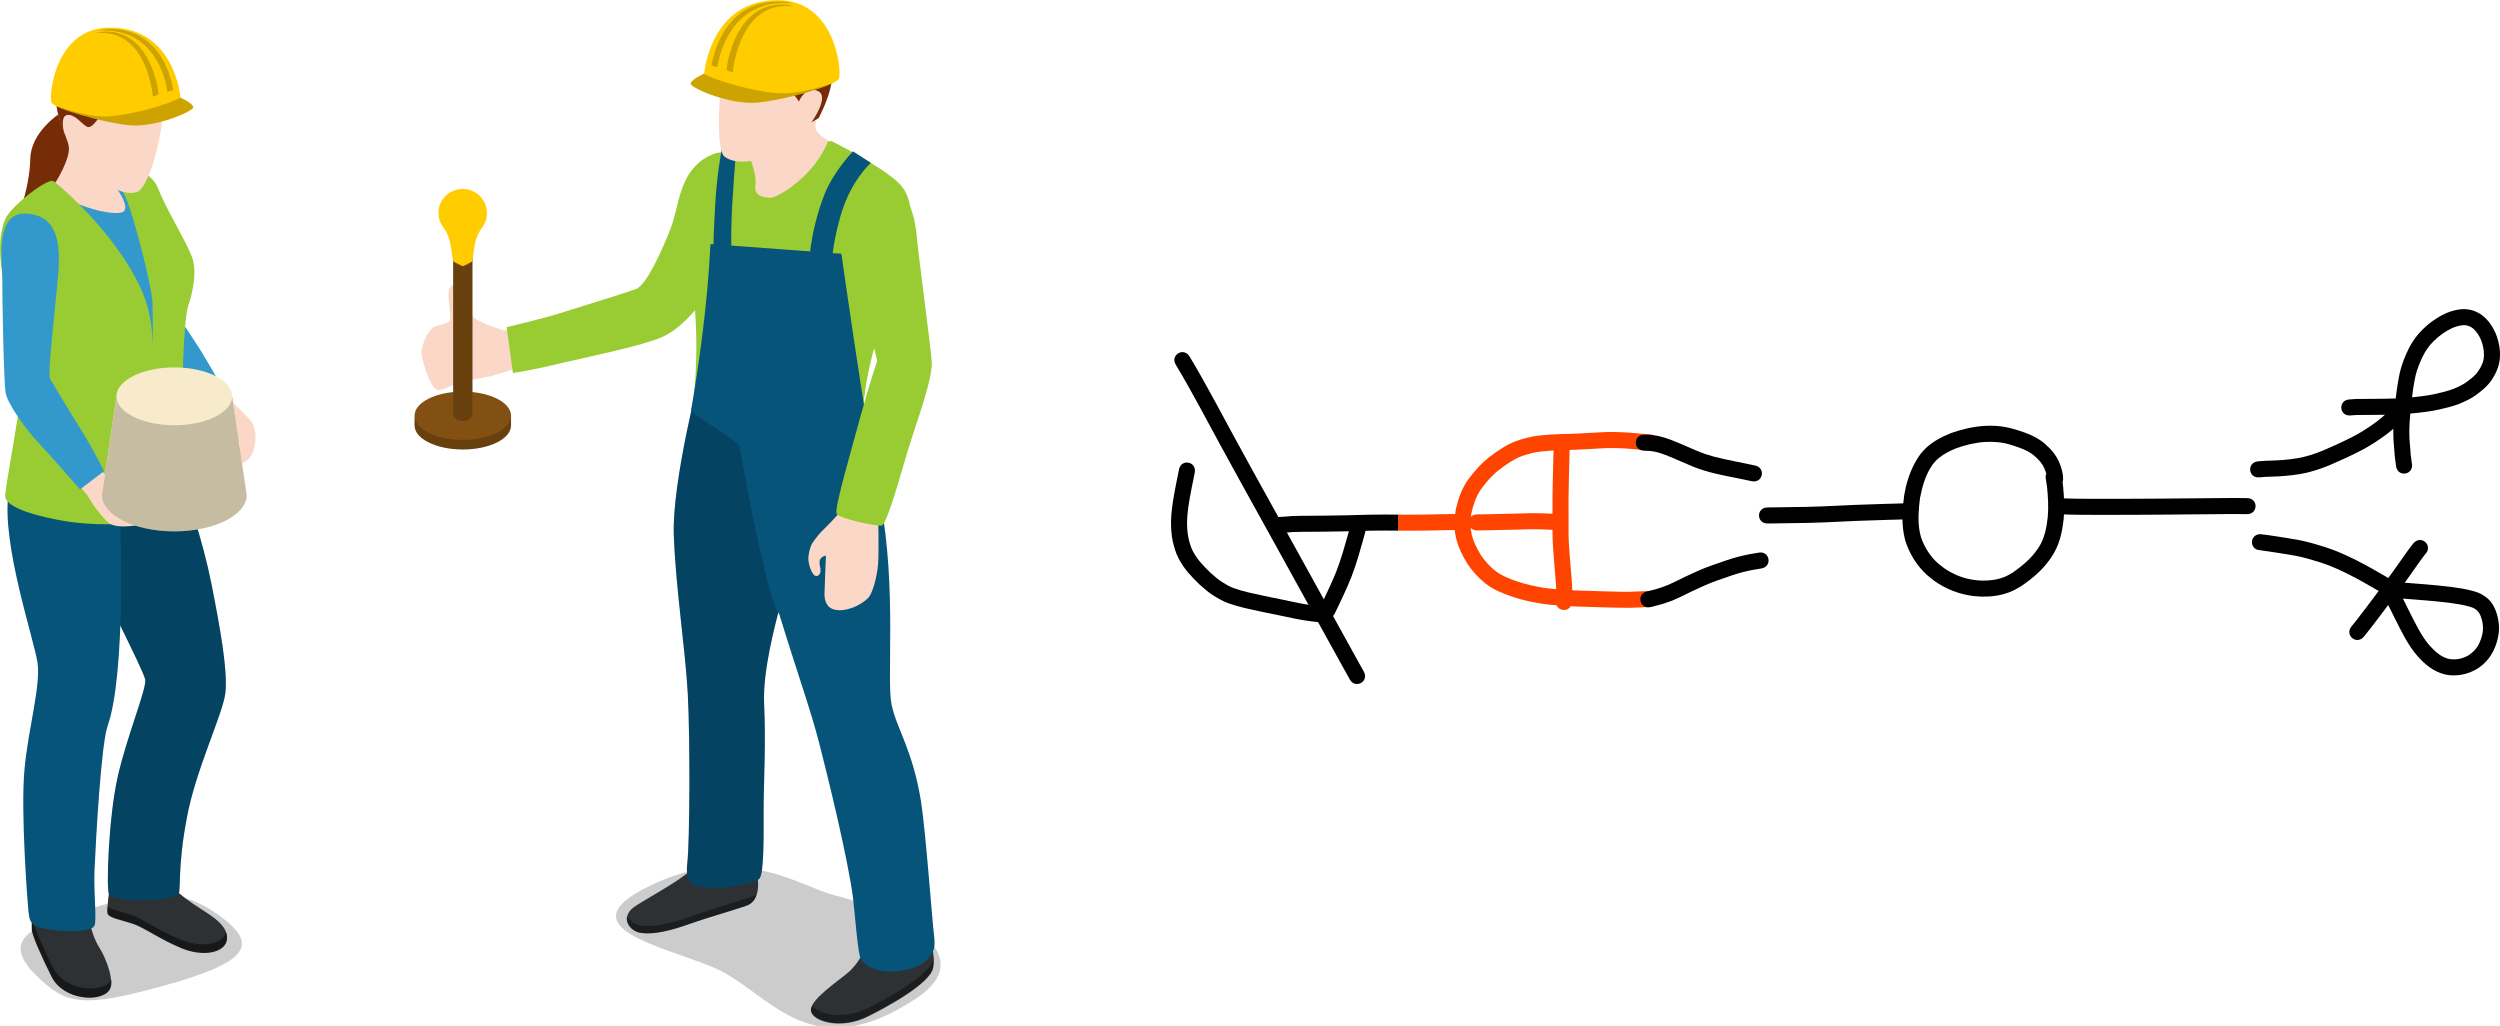 <?xml version="1.0" encoding="UTF-8" standalone="no"?>
<svg
   id="svg8"
   version="1.1"
   viewBox="0 0 137.154 56.289"
   height="56.289mm"
   width="137.154mm"
   sodipodi:docname="38 meli li jo e wan ilo. mije li jo e wan ilo ante..svg"
   inkscape:version="1.3 (0e150ed6c4, 2023-07-21)"
   xmlns:inkscape="http://www.inkscape.org/namespaces/inkscape"
   xmlns:sodipodi="http://sodipodi.sourceforge.net/DTD/sodipodi-0.dtd"
   xmlns="http://www.w3.org/2000/svg"
   xmlns:svg="http://www.w3.org/2000/svg"
   xmlns:rdf="http://www.w3.org/1999/02/22-rdf-syntax-ns#"
   xmlns:cc="http://creativecommons.org/ns#"
   xmlns:dc="http://purl.org/dc/elements/1.1/">
  <sodipodi:namedview
     id="namedview1"
     pagecolor="#ffffff"
     bordercolor="#000000"
     borderopacity="0.25"
     inkscape:showpageshadow="2"
     inkscape:pageopacity="0.0"
     inkscape:pagecheckerboard="0"
     inkscape:deskcolor="#d1d1d1"
     inkscape:document-units="mm"
     inkscape:zoom="1.390977"
     inkscape:cx="274.98657"
     inkscape:cy="94.537865"
     inkscape:window-width="1920"
     inkscape:window-height="1051"
     inkscape:window-x="-9"
     inkscape:window-y="-9"
     inkscape:window-maximized="1"
     inkscape:current-layer="svg8" />
  <defs
     id="defs2" />
  <g
     transform="translate(-94.741,-106.269)"
     id="layer1">
    <g
       transform="matrix(0.265,0,0,0.265,106.637,101.162)"
       id="g889">
      <path
         style="fill:#fbd7c7"
         d="m 60.3,87.6 1.1,8.1 c 0,0 -3.9,1.4 -6.4,1.8 -2.5,0.4 -4.6,0.9 -5.3,1.1 -0.7,0.2 -3.1,1.8 -4.3,1.3 -1.2,-0.5 -3.3,-6.7 -3,-8.2 0.4,-1.8 1.4,-4.3 2.7,-4.8 1.3,-0.5 2.9,-0.6 3.2,-1.4 0.3,-0.8 -0.8,-5.4 -0.1,-6.6 0.7,-1.2 2,-0.9 2.1,-0.1 0.1,0.8 0.6,4.7 3,6.3 2.4,1.6 4.4,1.9 5.2,2.3 0.8,0.4 1.8,0.2 1.8,0.2 z"
         id="path815" />
      <path
         style="fill:#99cc33"
         d="m 60,87 1.3,9.5 c 0,0 4.1,-0.6 10.2,-2.1 6,-1.4 16.5,-3.5 20.8,-5.4 5.4,-2.4 10.9,-10.6 12.4,-14.3 1.5,-3.7 7.6,-28.5 -2.9,-23.1 -6.2,3.2 -6,10.3 -7.9,15.1 -1.9,4.8 -5,11.6 -7.1,12.4 C 84.7,79.9 75.5,82.7 71.4,84 67.7,85.2 60,87 60,87 Z"
         id="path817" />
      <path
         style="fill:#99cc33"
         d="m 98,107.9 c 2.5,-17.6 0.6,-27.2 0.3,-31.7 -0.5,-8 -3,-19.4 1.6,-22.3 2.7,-1.7 7.2,-4.3 9.9,-5.1 l 17.5,-0.3 c 0,0 10,5 13.7,8.5 6.1,5.7 0.6,18.4 -3.5,29.9 -6.3,17.8 -3.2,31.6 -3.7,32.5 -0.8,1.6 -30.3,3.4 -37.1,-1.6 -0.8,-0.6 0.7,-6 1.3,-9.9 z"
         id="path819" />
      <path
         style="opacity:0.2"
         d="m 144.9,225.9 c 12.3,-8.2 -0.2,-17 -17.1,-21.3 -7.4,-1.9 -20.2,-11.6 -39.8,-1.1 -15.8,8.5 7.5,12.3 16.4,16.8 10.7,5.5 19,19.9 40.5,5.6 z"
         id="path821" />
      <path
         style="fill:#2d3134"
         d="m 110.5,194.5 -10.4,1.2 c 0,0 -0.2,1.8 -2.1,3.8 -1.9,2 -10.1,6.4 -11.7,7.6 -2.8,2.1 -0.9,5 1.5,5.3 2.6,0.4 6.1,-0.4 10.5,-2 3.4,-1.2 7.4,-2.3 11.3,-3.6 3.3,-1.1 2.5,-5.9 2,-8 -0.6,-2 -1.1,-4.3 -1.1,-4.3 z"
         id="path823" />
      <path
         style="opacity:0.4"
         d="m 87.8,210.9 c 2.7,0.4 6.5,-0.5 11.2,-2.2 3.7,-1.3 7.9,-2.5 12,-3.9 0.3,-0.1 0.5,-0.2 0.7,-0.3 -0.3,1 -1,1.9 -2.2,2.3 -3.8,1.3 -7.8,2.4 -11.3,3.6 -4.4,1.6 -7.9,2.4 -10.5,2 -1.8,-0.3 -3.2,-1.9 -2.8,-3.5 0.6,1 1.7,1.8 2.9,2 z"
         id="path825" />
      <path
         style="fill:#06547a"
         d="m 100.3,95.6 c 0,0 -6.1,23.2 -5.7,34.4 0.4,11.2 2.4,23.6 2.9,33 0.5,9.4 0.4,30.7 -0.1,34.9 -0.6,4.8 1.8,5.1 4.8,5.2 3.1,0.1 9.1,-0.9 10.1,-1.9 1,-1 0.9,-8.7 0.9,-14.3 0,-5.6 0.5,-14 0.1,-21.9 -0.3,-6.8 2.2,-16.2 3.6,-21.4 1.4,-5.2 7.4,-22.6 7.8,-27.4 0.4,-4.8 0.1,-15.2 0.1,-15.2 z"
         id="path827" />
      <path
         style="opacity:0.2"
         d="m 100.3,95.6 c 0,0 -6.1,23.2 -5.7,34.4 0.4,11.2 2.4,23.6 2.9,33 0.5,9.4 0.4,30.7 -0.1,34.9 -0.6,4.8 1.8,5.1 4.8,5.2 3.1,0.1 9.1,-0.9 10.1,-1.9 1,-1 0.9,-8.7 0.9,-14.3 0,-5.6 0.5,-14 0.1,-21.9 -0.3,-6.8 2.2,-16.2 3.6,-21.4 1.4,-5.2 7.4,-22.6 7.8,-27.4 0.4,-4.8 0.1,-15.2 0.1,-15.2 z"
         id="path829" />
      <path
         style="fill:#2d3134"
         d="m 146.6,210.3 c -0.2,0.1 -10.6,2.2 -10.6,2.2 0,0 -2.7,6 -5.3,8.1 -2.1,1.8 -8,5.7 -7.7,7.9 0.3,2.2 6.3,4 11.9,1.1 2.6,-1.3 12.9,-6.6 13.4,-10.1 0.6,-3.9 -1.7,-9.2 -1.7,-9.2 z"
         id="path831" />
      <path
         style="opacity:0.4"
         d="m 134.9,227.9 c 2.6,-1.3 12.9,-6.6 13.4,-10.1 0,-0.2 0,-0.3 0.1,-0.5 0.1,0.8 0.1,1.6 -0.1,2.3 -0.5,3.5 -10.8,8.8 -13.4,10.1 -5.6,2.9 -11.6,1.1 -11.9,-1.1 0,-0.3 0.1,-0.7 0.3,-1.2 1.2,1.9 6.6,3.1 11.6,0.5 z"
         id="path833" />
      <g
         style="fill:#06547a"
         id="g841">
        <path
           d="m 102.2,69.8 c -0.2,1.6 -0.3,12.7 -4,34.3 0.1,1 9.9,6.5 10.1,7.8 1.2,8 6.3,33.3 8.1,34.4 3.7,12.1 6.5,19.8 8.3,26.8 1.8,7 5.9,23.7 7,32 0.4,3.2 1,12 1.7,12.9 3.3,4.1 11.3,2 12.9,0.6 1.7,-1.6 2.6,-2.4 2.2,-5.5 -0.4,-3.1 -1.7,-21.3 -2.7,-27.8 -1.7,-10.7 -5,-15 -6.1,-20.1 -1.1,-5.1 1.1,-24.1 -2.3,-42 -3.4,-17.9 -8.1,-51.4 -8.1,-51.4 z"
           id="path835" />
        <path
           d="m 135.4,53 c 0,0 -4.3,3.7 -6.4,11.4 -1.7,5.9 -1.7,10.6 -2.2,10.7 -0.5,0.1 -4.3,0 -4.3,0 0,0 0.1,-7.5 3.3,-15.6 1.9,-4.8 5.9,-8.9 5.9,-8.9 z"
           id="path837" />
        <path
           d="m 104.5,50.3 c 0,0 -1.1,5.7 -1.4,12.7 -0.3,5.3 -0.3,8 -0.3,8 l 3.8,0.6 c 0,0 -0.3,-2.3 0.1,-9.9 0.5,-8.7 1,-12.9 1,-12.9 z"
           id="path839" />
      </g>
      <path
         style="fill:#fbd7c7"
         d="m 126.6,48.3 c 0,0 -2.6,-1.1 -2.7,-2.9 -0.2,-1.9 5.6,-9.2 0.8,-16 -4.8,-6.8 -16.9,-5.5 -19,1.2 -2.1,6.7 -2.3,19.6 -0.7,21 2,1.7 5.6,1 5.6,1 0,0 1.2,3.1 0.9,4.9 -0.4,2.5 1.9,2.7 3.2,2.7 1.7,-0.1 9.4,-4.9 11.9,-11.9 z"
         id="path843" />
      <path
         style="fill:#762c07"
         d="m 124.6,43.7 -1.5,0.9 c 0,0 3.9,-5.4 1.3,-6.5 -2.6,-1.1 -3.9,2.2 -3.9,2.2 0,0 -1.9,-3.4 -5,-3.7 -3.1,-0.3 -11.4,-2.2 -11.1,-4.8 0.1,-1 3.4,-10 13.2,-8.3 9.9,1.7 10.2,9.9 9.6,13.2 -0.6,3.3 -2.6,7 -2.6,7 z"
         id="path845" />
      <path
         style="fill:#ffcc00"
         d="m 100.9,34.5 c 0,0 -2.8,1.2 -2.8,2.1 0,0.9 8.3,4.5 14,3.9 5.7,-0.6 16.1,-3.5 16.7,-5 0.6,-1.5 -0.7,-16.2 -12.7,-16.2 -14,0 -15.2,15.2 -15.2,15.2 z"
         id="path847" />
      <path
         style="opacity:0.2"
         d="m 98.1,36.6 c 0,0.9 8.3,4.5 14,3.9 4.6,-0.5 12.1,-2.4 15.2,-4 -3.1,1.1 -7.3,2.2 -10.4,2.1 -5.4,-0.2 -14.2,-2.8 -16.1,-4.1 0.1,0.1 -2.7,1.3 -2.7,2.1 z"
         id="path849" />
      <path
         style="opacity:0.2"
         d="m 102.4,32.8 1.2,0.4 c 0.6,-3.6 3.3,-13.3 13.8,-13.3 0.6,0 1.2,0.1 1.8,0.1 -0.9,-0.3 -1.9,-0.4 -3,-0.4 -10.4,0 -13.1,9.5 -13.8,13.2 z"
         id="path851" />
      <path
         style="opacity:0.2"
         d="m 106.8,34.3 c 0.3,-2.6 2,-13.8 11.2,-13.8 0.5,0 1,0.1 1.4,0.1 -0.7,-0.3 -1.5,-0.4 -2.4,-0.4 -9.1,0 -11.2,10.9 -11.5,13.6 z"
         id="path853" />
      <path
         style="fill:#fbd7c7"
         d="m 136.9,125.5 c 0,0 0.2,7.9 0,10.5 -0.2,2.7 -1.2,6.3 -2.1,7.1 -1.6,1.6 -4.7,2.9 -6.8,2.4 -2.1,-0.4 -2.2,-2.5 -2.2,-3.3 0,-0.8 0.3,-7.9 0.3,-7.9 0,0 -1.1,0.1 -1.3,1.1 -0.2,1 0.7,2.3 -0.3,3 -1,0.7 -1.8,-1.6 -2,-2.9 -0.2,-1.2 0.4,-3.4 1,-4.1 0.5,-0.7 1.2,-1.7 2.4,-2.8 1.2,-1.1 3.8,-4.1 3.8,-4.1 z"
         id="path855" />
      <path
         style="fill:#99cc33"
         d="m 135.8,56.2 c -4.7,1.1 -7.7,7 -6.1,13.9 1.6,6.9 3.7,13.1 4.8,15.9 1.1,2.8 2.2,8 2.2,8 0,0 -1.6,4.7 -3.4,11.3 -1.8,6.7 -5.5,19.2 -5,20.3 0.6,1.1 8.2,2.6 9.3,2.5 1.1,-0.1 3.8,-10.1 5.5,-15.7 1.7,-5.6 5.2,-14.8 4.9,-18.4 -0.3,-3.6 -2.8,-22.2 -3.1,-25.9 -0.6,-6.5 -3.7,-13.2 -9.1,-11.9 z"
         id="path857" />
    </g>
    <g
       transform="matrix(0.265,0,0,0.265,91.075,100.311)"
       id="g990">
      <path
         style="opacity:0.2"
         d="m 21.1,224.2 c 6.4,6.4 9.8,7 26.8,2.3 18.1,-5 19.3,-8.7 11.3,-14.5 -8,-5.8 -14.4,-5.1 -25.3,-1.8 -10.9,3.3 -21,5.7 -12.8,14 z"
         id="path944" />
      <path
         style="fill:#fbd7c7"
         d="m 60.5,104.4 c 0,0 4.3,3.9 5.4,5.4 1.4,2 0.9,5.9 -0.4,7.5 -1.4,1.7 -4,1.7 -4.2,1.3 -0.2,-0.4 1.9,-2.4 2.1,-3.3 0.1,-0.5 0,-1.3 0,-1.3 0,0 -0.8,0.2 -1.3,0 -1.9,-0.8 -4.1,-4.6 -4.2,-5.4 -0.1,-0.8 -1.3,-2.1 -1.3,-2.1 z"
         id="path946" />
      <path
         style="fill:#762c07"
         d="M 26.6,45.7 C 26.1,46 20.2,49.8 20.1,55.4 20,61.1 17.5,69.3 14.4,73.2 19.7,71.3 27.8,68.3 29,59.4 30.2,50.5 26.6,45.7 26.6,45.7 Z"
         id="path948" />
      <path
         style="fill:#2d3134"
         d="m 49.9,206.5 c 1.4,1.3 2.6,2.3 6.2,4.6 3.4,2.1 5,3.9 4.7,6 -0.4,2.6 -4.8,3.6 -9.4,1.7 -4.6,-1.9 -7.7,-4.3 -10.2,-5.1 -2.5,-0.8 -4.9,-1.2 -5.1,-2.1 -0.2,-1 0.4,-5.1 0.4,-5.1 z"
         id="path950" />
      <path
         style="opacity:0.5"
         d="m 41,211.9 c 2.6,0.9 5.6,3.2 10.2,5.1 4.5,1.9 8.9,0.9 9.4,-1.6 0.2,0.5 0.2,1 0.2,1.6 -0.4,2.6 -4.8,3.6 -9.4,1.7 -4.6,-1.9 -7.7,-4.3 -10.2,-5.1 -2.5,-0.8 -4.9,-1.2 -5.1,-2.1 -0.1,-0.3 0,-0.8 0,-1.4 0.5,0.7 2.6,1 4.9,1.8 z"
         id="path952" />
      <path
         style="fill:#2d3134"
         d="m 32.2,213 c 0.6,1.6 0.8,3.5 2.4,6 1.2,2 3.1,6.7 1.8,8.5 -1.9,2.6 -9.5,2 -11.9,-2.8 -2.1,-4.2 -4.1,-8.7 -4.1,-9.8 -0.1,-2.7 0.6,-5.2 0.6,-5.2 z"
         id="path954" />
      <path
         style="opacity:0.5"
         d="m 20.7,211.7 c 0,0.4 0,0.9 0,1.3 0,1.1 2,5.6 4.1,9.8 2.4,4.8 10,5.4 11.9,2.8 0.1,-0.1 0.2,-0.3 0.2,-0.4 0.1,0.9 0,1.7 -0.4,2.3 -1.9,2.6 -9.5,2 -11.9,-2.8 -2.1,-4.2 -4.1,-8.7 -4.1,-9.8 -0.1,-1.2 0,-2.3 0.2,-3.2 z"
         id="path956" />
      <path
         style="fill:#06547a"
         d="m 50,117.7 c 2.5,7.1 5.8,16.5 7.6,25.6 1.8,9.1 3.4,17.9 2.9,22.6 -0.5,4.4 -6.2,16 -8,26 -1.9,9.9 -1.2,15.2 -1.7,15.7 -0.9,0.9 -5.5,1.3 -7.5,1.3 -2,0 -6.3,-0.3 -6.9,-1.3 -0.6,-1 -0.1,-15.9 1.8,-24.3 1.9,-8.4 6,-18.2 5.7,-20.1 -0.3,-1.9 -9.8,-20.1 -11.9,-25.5 -2.1,-5.4 -3.8,-21.8 -3.8,-21.8 z"
         id="path958" />
      <path
         style="opacity:0.2"
         d="m 50,117.7 c 2.5,7.1 5.8,16.5 7.6,25.6 1.8,9.1 3.4,17.9 2.9,22.6 -0.5,4.4 -6.2,16 -8,26 -1.9,9.9 -1.2,15.2 -1.7,15.7 -0.9,0.9 -5.5,1.3 -7.5,1.3 -2,0 -6.3,-0.3 -6.9,-1.3 -0.6,-1 -0.1,-15.9 1.8,-24.3 1.9,-8.4 6,-18.2 5.7,-20.1 -0.3,-1.9 -9.8,-20.1 -11.9,-25.5 -2.1,-5.4 -3.8,-21.8 -3.8,-21.8 z"
         id="path960" />
      <path
         style="fill:#06547a"
         d="m 38.3,117.5 c 0,0 0.8,19.2 0.6,29.4 -0.2,10.2 -0.9,20.6 -2.8,25.9 -1.3,3.8 -2.4,22.9 -2.7,29.9 -0.2,4.4 0.5,10.2 0,11.4 -0.8,1.9 -10,1 -11.7,0.3 -1.7,-0.8 -1.8,-1.5 -2,-3.5 -0.2,-2 -1.6,-20.4 -0.8,-29.1 0.8,-8.7 3.4,-17.3 2.7,-22.1 -0.7,-4.9 -7.5,-24.6 -6,-35.1 1.5,-10.5 6.3,-14.8 6.3,-14.8 z"
         id="path962" />
      <path
         style="fill:#3399cc"
         d="m 60.7,104.2 -4,3.1 c 0,0 -4.3,-4.5 -7.5,-8.1 C 46,95.6 40,86.8 40,86.8 l 6.7,-4.6 c 0,0 6.6,9.4 8.9,13.2 2.3,3.8 5.1,8.8 5.1,8.8 z"
         id="path964" />
      <path
         style="fill:#3399cc"
         d="m 43.3,58 c -3.1,-0.9 -20.8,0.7 -24,5.6 -4.9,7.6 2.8,25.8 2.6,31.2 -0.1,5.3 -1.2,17.5 -1.7,20.1 -0.5,2.6 13.9,11.5 21.3,11.3 7.4,-0.2 8.7,-4.9 8.8,-7.1 0.1,-2.2 0,-20.7 -0.3,-23.5 -0.3,-2.8 -0.6,-6.6 0,-8.8 0.6,-2.2 5.1,-6.5 3.3,-10.5 C 51.5,72.3 48.2,68.7 47,65 46,61.4 45.1,58.5 43.3,58 Z"
         id="path966" />
      <path
         style="fill:#99cc33"
         d="m 36.7,58 c 1.4,-0.2 7.8,-1.9 10,3.8 1.6,4.2 6.4,11.8 7.1,14.6 0.7,2.7 0,6.4 -1,9.4 -1,3 -1.4,18.2 -1.1,25.3 0.3,7.1 2.9,15.1 2.1,16.7 -0.8,1.7 -6.1,2.3 -7.8,2 -1.7,-0.3 -0.9,-18 -0.7,-25.3 0.1,-3.4 0.3,-12.8 0.1,-19.3 C 45.3,81.6 41.6,67.9 40.4,64.7 39.2,61.4 36.7,58 36.7,58 Z"
         id="path968" />
      <path
         style="fill:#fbd7c7"
         d="m 36.3,31.8 c 5.2,0.1 12,6.1 11.3,13.8 -0.6,7.7 -3.4,15.9 -5.3,16.6 -1.9,0.7 -4.1,-0.4 -4.1,-0.4 0,0 2.5,3.5 1.2,4.5 -1.3,0.9 -7.6,-0.4 -10.9,-2.4 -3.3,-2 -3.2,-3.6 -3.2,-3.6 0,0 3,-4.7 2.8,-7.3 -0.2,-2.6 -4.4,-7.9 -1.6,-14.6 2.7,-6.4 5.8,-6.7 9.8,-6.6 z"
         id="path970" />
      <path
         style="fill:#762c07"
         d="m 47.7,41.9 c -0.4,1.3 -3.4,1.9 -6.2,2 -2.7,0.1 -5.3,0.4 -6.5,2 -1.2,1.6 -2.2,3.3 -3.2,2.8 -1,-0.5 -2.5,-2.7 -4.1,-2.4 -1.5,0.3 -0.6,3.7 -0.6,3.7 0,0 -4.7,-10.6 1,-16 4.1,-3.9 10.7,-3.7 15.2,0.1 4.4,3.7 4.6,7.2 4.4,7.8 z"
         id="path972" />
      <path
         style="fill:#99cc33"
         d="m 24.7,59.9 c -2,0.1 -8.8,5.5 -9.8,8 -3.8,8.9 4,26.2 4,30.3 0,4.1 -3.8,24 -4,26.8 -0.2,2.8 7.8,4.6 12.6,5.4 4.8,0.8 14.3,1.1 15.2,-0.7 0.9,-1.8 3.2,-18 3,-26.4 -0.2,-8.4 0.2,-14.2 -2.4,-20.4 -5.4,-12.4 -18.2,-23 -18.6,-23 z"
         id="path974" />
      <path
         style="fill:#fbd7c7"
         d="m 34.6,119.4 c 0,0 0.6,1.3 1.3,1.3 0.6,0 3.5,-0.1 4.2,1.3 0.7,1.4 0.6,2.2 2.5,3.3 1.9,1.2 5.5,1.4 5.4,2.5 -0.1,1.3 -2,2.5 -3.3,2.9 -1.3,0.4 -6.6,1.5 -8.4,0 -1.8,-1.5 -3.9,-4.8 -4.2,-5.4 -0.3,-0.6 -2.1,-2.3 -2.1,-2.9 0,-0.7 4.6,-3 4.6,-3 z"
         id="path976" />
      <path
         style="fill:#3399cc"
         d="m 35.4,120 -5,3.8 c 0,0 -6.1,-7 -9.1,-10.2 -2.2,-2.4 -5.9,-7.5 -6.3,-9.8 -0.4,-2.3 -0.7,-19.3 -0.7,-24.2 0,-3 -1.6,-13.2 4.9,-12.9 6.5,0.3 7.2,6 6.7,12.4 -0.5,6.4 -2.3,20.7 -1.7,21.8 0.5,0.9 5.1,8.5 6.8,11.2 1.7,2.7 4.4,7.9 4.4,7.9 z"
         id="path978" />
      <g
         id="g988">
        <path
           style="fill:#ffcc00"
           d="m 51.2,42.7 c 0,0 2.7,1.2 2.7,2 0,0.8 -7.9,4.3 -13.4,3.7 C 35,47.8 25.1,45 24.5,43.7 23.9,42.3 25.2,28.2 36.6,28.2 c 13.5,0 14.6,14.5 14.6,14.5 z"
           id="path980" />
        <path
           style="opacity:0.2"
           d="m 53.8,44.7 c 0,0.8 -7.9,4.3 -13.4,3.7 -4.4,-0.5 -11.5,-2.3 -14.5,-3.8 3,1 7,2.1 9.9,2 5.2,-0.2 13.6,-2.7 15.3,-3.9 0.1,0 2.7,1.2 2.7,2 z"
           id="path982" />
        <path
           style="opacity:0.2"
           d="m 49.7,41.1 -1.2,0.4 C 48,38 45.4,28.8 35.5,28.8 c -0.6,0 -1.2,0 -1.7,0.1 0.9,-0.2 1.8,-0.4 2.9,-0.4 9.8,0 12.4,9 13,12.6 z"
           id="path984" />
        <path
           style="opacity:0.2"
           d="M 45.5,42.5 C 45.2,40 43.6,29.3 34.8,29.3 c -0.5,0 -0.9,0 -1.4,0.1 0.7,-0.2 1.5,-0.4 2.3,-0.4 8.7,0 10.7,10.4 11,13 z"
           id="path986" />
      </g>
    </g>
    <g
       transform="translate(24.45,-3.314)"
       id="g1088">
      <path
         style="fill:#f8ebcb;stroke-width:0.265"
         d="m 79.854,134.766 c 2.196,0 3.969,0.9 3.969,1.984 l -0.794,-5.424 c 0,-0.873 -1.429,-1.587 -3.175,-1.587 -1.746,0 -3.175,0.714 -3.175,1.587 l -0.794,5.424 c 0,-1.085 1.773,-1.984 3.969,-1.984 z"
         id="path899-5" />
      <path
         style="fill:#f8ebcb;stroke-width:0.265"
         d="m 79.854,132.914 c -1.746,0 -3.175,-0.714 -3.175,-1.587 l -0.794,5.424 c 0,1.085 1.773,1.984 3.969,1.984 2.196,0 3.969,-0.9 3.969,-1.984 l -0.794,-5.424 c 0,0.873 -1.429,1.587 -3.175,1.587 z"
         id="path903-2" />
      <path
         style="opacity:0.2;stroke-width:0.265"
         d="m 79.854,132.914 c -1.746,0 -3.175,-0.714 -3.175,-1.587 l -0.794,5.424 c 0,1.085 1.773,1.984 3.969,1.984 2.196,0 3.969,-0.9 3.969,-1.984 l -0.794,-5.424 c 0,0.873 -1.429,1.587 -3.175,1.587 z"
         id="path905-9" />
    </g>
    <g
       id="g1075">
      <path
         style="fill:#825012;stroke-width:0.265"
         d="m 120.131,127.753 c -1.455,0 -2.646,0.582 -2.646,1.323 v 0.529 c 0,0.741 1.191,1.323 2.646,1.323 1.455,0 2.646,-0.582 2.646,-1.323 v -0.529 c 0,-0.741 -1.191,-1.323 -2.646,-1.323 z"
         id="path891" />
      <path
         style="opacity:0.2;stroke-width:0.265"
         d="m 120.131,130.399 c -1.455,0 -2.646,-0.582 -2.646,-1.323 v 0.529 c 0,0.741 1.191,1.323 2.646,1.323 1.455,0 2.646,-0.582 2.646,-1.323 v -0.529 c 0,0.741 -1.191,1.323 -2.646,1.323 z"
         id="path893" />
      <path
         style="fill:#825012;stroke-width:0.335"
         d="m 120.131,120.016 c -0.291,0 -0.529,0.169 -0.529,0.423 v 8.504 c 0,0.254 0.238,0.423 0.529,0.423 0.291,0 0.529,-0.169 0.529,-0.423 v -8.504 c 0,-0.254 -0.238,-0.423 -0.529,-0.423 z"
         id="path895" />
      <path
         style="fill:#ffcc00;stroke-width:0.265"
         d="m 121.454,117.963 c 0,-0.82 -0.741,-1.482 -1.614,-1.296 -0.529,0.106 -0.926,0.529 -1.032,1.058 -0.053,0.397 0.053,0.767 0.265,1.032 0.212,0.291 0.344,0.635 0.397,1.005 l 0.132,0.847 0.529,0.265 0.529,-0.265 0.106,-0.794 c 0.053,-0.37 0.185,-0.741 0.423,-1.058 0.159,-0.212 0.265,-0.503 0.265,-0.794 z"
         id="path901" />
      <path
         style="opacity:0.2;stroke-width:0.334"
         d="m 120.131,120.874 c -0.291,0 -0.529,-0.169 -0.529,-0.423 v 8.493 c 0,0.254 0.238,0.423 0.529,0.423 0.291,0 0.529,-0.169 0.529,-0.423 v -8.493 c 0,0.254 -0.238,0.423 -0.529,0.423 z"
         id="path897" />
    </g>
  </g>
  <path
     style="fill:#ff4400;fill-opacity:1;fill-rule:nonzero;stroke:none;stroke-width:0.265"
     id="path3"
     d="m 90.471,23.823 c -0.259,-0.006 -0.516,-0.037 -0.774,-0.06 -0.502,-0.051 -1.005,-0.067 -1.509,-0.064 -0.464,0.019 -0.928,0.051 -1.392,0.075 -0.406,0.021 -0.812,0.034 -1.218,0.044 -0.372,0.007 -0.743,0.036 -1.114,0.075 -0.435,0.045 -0.858,0.156 -1.27,0.299 -0.52,0.187 -0.975,0.502 -1.415,0.829 -0.478,0.354 -0.871,0.795 -1.22,1.272 -0.353,0.479 -0.545,1.036 -0.682,1.608 -0.083,0.441 -0.117,0.895 -0.05,1.342 0.013,0.09 0.034,0.178 0.052,0.267 0.12,0.505 0.347,0.968 0.617,1.407 0.275,0.421 0.617,0.786 1.007,1.102 0.45,0.346 0.98,0.552 1.512,0.735 0.542,0.177 1.1,0.295 1.663,0.38 0.584,0.076 1.172,0.113 1.76,0.139 0.541,0.021 1.081,0.036 1.622,0.05 0.435,0.007 0.87,0.028 1.306,0.024 0.333,-0.009 0.666,-0.025 0.999,-0.037 0.047,-0.002 0.093,-0.003 0.14,-0.005 0.622,-0.021 0.592,-0.901 -0.03,-0.879 v 0 c -0.047,0.002 -0.095,0.003 -0.142,0.005 -0.326,0.012 -0.651,0.027 -0.977,0.037 -0.424,0.006 -0.849,-0.018 -1.273,-0.024 -0.535,-0.014 -1.07,-0.028 -1.605,-0.049 -0.558,-0.025 -1.115,-0.059 -1.669,-0.13 -0.51,-0.076 -1.015,-0.183 -1.507,-0.342 -0.436,-0.15 -0.876,-0.311 -1.249,-0.59 -0.315,-0.248 -0.584,-0.545 -0.808,-0.878 -0.217,-0.348 -0.401,-0.717 -0.503,-1.116 -0.085,-0.409 -0.092,-0.821 -0.008,-1.232 0.108,-0.459 0.255,-0.909 0.538,-1.294 0.295,-0.407 0.628,-0.783 1.033,-1.084 0.368,-0.274 0.746,-0.544 1.18,-0.704 0.348,-0.122 0.706,-0.216 1.074,-0.255 0.347,-0.037 0.694,-0.063 1.043,-0.07 0.414,-0.01 0.829,-0.023 1.243,-0.045 0.45,-0.024 0.901,-0.054 1.351,-0.074 0.477,-0.003 0.952,0.012 1.427,0.06 0.279,0.024 0.557,0.058 0.837,0.063 0.622,0.009 0.636,-0.87 0.013,-0.88 z" />
  <path
     style="fill:#000000;fill-opacity:1;fill-rule:nonzero;stroke:none;stroke-width:0.265"
     id="path4"
     d="m 96.975,28.72 c 0.416,-0.006 0.832,-0.012 1.248,-0.018 0.607,-0.007 1.214,-0.015 1.821,-0.042 0.587,-0.03 1.175,-0.057 1.762,-0.081 0.543,-0.021 1.086,-0.038 1.629,-0.055 0.41,-0.012 0.819,-0.023 1.229,-0.034 0.622,-0.016 0.6,-0.896 -0.022,-0.88 v 0 c -0.411,0.01 -0.822,0.021 -1.233,0.034 -0.546,0.016 -1.092,0.034 -1.638,0.055 -0.589,0.024 -1.178,0.051 -1.766,0.081 -0.598,0.027 -1.196,0.035 -1.794,0.041 -0.416,0.006 -0.832,0.012 -1.248,0.018 -0.622,0.009 -0.61,0.889 0.013,0.88 z" />
  <path
     style="fill:#000000;fill-opacity:1;fill-rule:nonzero;stroke:none;stroke-width:0.265"
     id="path5"
     d="m 113.186,26.263 c 0.002,-0.296 -0.089,-0.577 -0.194,-0.85 -0.176,-0.45 -0.497,-0.801 -0.857,-1.111 -0.437,-0.357 -0.968,-0.553 -1.499,-0.72 -0.368,-0.111 -0.744,-0.194 -1.128,-0.218 -0.275,-0.018 -0.349,-0.008 -0.627,0.002 -0.645,0.036 -1.272,0.19 -1.878,0.405 -0.503,0.21 -0.997,0.466 -1.388,0.853 -0.085,0.084 -0.16,0.178 -0.24,0.266 -0.403,0.545 -0.664,1.181 -0.819,1.838 -0.033,0.14 -0.056,0.282 -0.085,0.424 -0.094,0.681 -0.148,1.386 -0.038,2.069 0.023,0.143 0.06,0.283 0.09,0.424 0.231,0.733 0.637,1.398 1.212,1.913 0.118,0.106 0.247,0.198 0.37,0.297 0.636,0.457 1.365,0.744 2.141,0.841 0.142,0.018 0.285,0.022 0.428,0.034 0.523,0.014 1.05,-0.046 1.542,-0.233 0.294,-0.111 0.401,-0.186 0.672,-0.341 0.523,-0.355 1.019,-0.765 1.416,-1.26 0.081,-0.101 0.153,-0.209 0.23,-0.313 0.451,-0.673 0.594,-1.336 0.684,-2.124 0.056,-0.617 0.021,-1.235 -0.04,-1.849 -0.046,-0.332 -0.02,-0.17 -0.076,-0.486 -0.109,-0.613 -0.975,-0.459 -0.866,0.154 v 0 c 0.049,0.272 0.026,0.133 0.067,0.419 0.055,0.553 0.089,1.11 0.041,1.665 -0.066,0.6 -0.176,1.192 -0.52,1.703 -0.061,0.085 -0.119,0.173 -0.184,0.255 -0.332,0.422 -0.754,0.767 -1.191,1.074 -0.185,0.109 -0.299,0.186 -0.498,0.264 -0.385,0.152 -0.799,0.201 -1.211,0.194 -0.116,-0.008 -0.232,-0.01 -0.347,-0.024 -0.63,-0.073 -1.222,-0.297 -1.74,-0.663 -0.237,-0.185 -0.358,-0.263 -0.559,-0.485 -0.321,-0.355 -0.557,-0.772 -0.71,-1.223 -0.025,-0.11 -0.056,-0.22 -0.075,-0.331 -0.1,-0.591 -0.05,-1.213 0.026,-1.803 0.128,-0.656 0.307,-1.296 0.699,-1.849 0.144,-0.167 0.179,-0.222 0.35,-0.361 0.273,-0.222 0.595,-0.373 0.915,-0.513 0.522,-0.188 1.061,-0.321 1.617,-0.355 0.501,-0.022 0.978,0.015 1.457,0.176 0.419,0.13 0.843,0.275 1.192,0.55 0.253,0.212 0.483,0.45 0.608,0.761 0.069,0.174 0.136,0.353 0.134,0.543 0.009,0.622 0.889,0.61 0.88,-0.013 z" />
  <path
     style="fill:#000000;fill-opacity:1;fill-rule:nonzero;stroke:none;stroke-width:0.265"
     id="path6"
     d="m 113.155,28.218 c 0.622,0.029 1.245,0.026 1.868,0.028 1.15,0.002 2.299,-0.003 3.449,-0.011 1.154,-0.008 2.308,-0.019 3.462,-0.03 0.446,-0.009 0.891,-0.003 1.337,0.002 0.622,0.007 0.633,-0.872 0.011,-0.88 v 0 c -0.452,-0.005 -0.904,-0.012 -1.356,-0.002 -1.153,0.011 -2.306,0.022 -3.459,0.03 -1.147,0.007 -2.294,0.013 -3.44,0.011 -0.628,-0.002 -1.256,-7.26e-4 -1.884,-0.028 -0.622,0.009 -0.61,0.889 0.013,0.88 z" />
  <path
     style="fill:#ff4400;fill-opacity:1;fill-rule:nonzero;stroke:none;stroke-width:0.265"
     id="path7"
     d="m 85.243,24.277 c -0.007,0.35 -0.019,0.7 -0.029,1.05 -0.018,0.65 -0.033,1.3 -0.041,1.95 -0.003,0.648 -7.04e-4,1.295 5.95e-4,1.943 0.001,0.48 0.036,0.959 0.074,1.437 0.027,0.359 0.062,0.717 0.09,1.075 0.018,0.266 0.042,0.532 0.044,0.799 6.99e-4,0.146 -0.011,0.292 -0.02,0.438 -0.041,0.621 0.837,0.679 0.878,0.058 v 0 c 0.011,-0.168 0.023,-0.336 0.022,-0.504 -0.004,-0.287 -0.026,-0.572 -0.047,-0.858 -0.028,-0.359 -0.063,-0.717 -0.09,-1.076 -0.036,-0.456 -0.07,-0.912 -0.071,-1.369 -0.001,-0.644 -0.004,-1.287 -6.89e-4,-1.931 0.008,-0.645 0.022,-1.291 0.041,-1.936 0.01,-0.354 0.022,-0.707 0.029,-1.061 0.009,-0.622 -0.87,-0.636 -0.88,-0.013 z" />
  <path
     style="fill:#ff4400;fill-opacity:1;fill-rule:nonzero;stroke:none;stroke-width:0.265"
     id="path8"
     d="m 85.338,28.194 c -0.257,-0.017 -0.515,-0.025 -0.772,-0.033 -0.488,-0.019 -0.977,0.002 -1.465,0.017 -0.539,0.017 -1.078,0.027 -1.617,0.036 -0.307,0.005 -0.156,0.002 -0.452,0.006 -0.622,0.008 -0.61,0.888 0.012,0.88 v 0 c 0.298,-0.004 0.147,-0.002 0.455,-0.006 0.543,-0.009 1.087,-0.019 1.63,-0.036 0.47,-0.014 0.94,-0.035 1.41,-0.017 0.242,0.008 0.483,0.015 0.724,0.03 0.62,0.054 0.696,-0.823 0.076,-0.877 z" />
  <path
     style="fill:#000000;fill-opacity:1;fill-rule:nonzero;stroke:none;stroke-width:0.265"
     id="path9"
     d="m 90.204,24.727 c 0.075,3.48e-4 0.15,0.003 0.225,0.006 0.137,0.009 0.272,0.03 0.406,0.056 0.168,0.04 0.33,0.096 0.492,0.154 0.163,0.061 0.324,0.126 0.484,0.195 0.152,0.062 0.302,0.13 0.452,0.197 0.158,0.069 0.318,0.134 0.476,0.203 0.158,0.07 0.32,0.13 0.483,0.188 0.181,0.062 0.364,0.119 0.549,0.17 0.207,0.056 0.416,0.103 0.625,0.15 0.25,0.058 0.501,0.109 0.753,0.157 0.247,0.047 0.494,0.099 0.74,0.152 0.146,0.031 0.074,0.016 0.217,0.045 0.609,0.125 0.787,-0.736 0.177,-0.862 v 0 c -0.137,-0.028 -0.067,-0.014 -0.209,-0.044 -0.253,-0.054 -0.506,-0.107 -0.76,-0.156 -0.243,-0.046 -0.485,-0.096 -0.726,-0.152 -0.195,-0.043 -0.39,-0.088 -0.584,-0.14 -0.163,-0.045 -0.324,-0.096 -0.484,-0.15 -0.145,-0.052 -0.29,-0.106 -0.432,-0.168 -0.155,-0.067 -0.312,-0.132 -0.467,-0.199 -0.153,-0.068 -0.306,-0.138 -0.462,-0.201 -0.177,-0.076 -0.355,-0.148 -0.536,-0.215 -0.204,-0.073 -0.41,-0.143 -0.622,-0.189 -0.177,-0.034 -0.355,-0.061 -0.535,-0.071 -0.083,-0.004 -0.166,-0.006 -0.249,-0.007 -0.622,-0.009 -0.636,0.87 -0.013,0.88 z" />
  <path
     style="fill:#000000;fill-opacity:1;fill-rule:nonzero;stroke:none;stroke-width:0.265"
     id="path10"
     d="m 90.573,33.298 c -0.007,0.002 -0.028,0.007 -0.021,0.005 0.093,-0.019 0.186,-0.045 0.279,-0.067 0.209,-0.047 0.413,-0.115 0.617,-0.182 0.251,-0.081 0.492,-0.189 0.731,-0.3 0.229,-0.109 0.456,-0.222 0.684,-0.334 0.221,-0.105 0.443,-0.206 0.667,-0.305 0.219,-0.1 0.445,-0.183 0.67,-0.266 0.254,-0.092 0.511,-0.178 0.766,-0.266 0.207,-0.073 0.419,-0.134 0.631,-0.191 0.181,-0.048 0.364,-0.087 0.547,-0.123 0.145,-0.029 0.291,-0.048 0.436,-0.073 0.021,-0.004 0.043,-0.008 0.064,-0.012 0.611,-0.117 0.446,-0.981 -0.165,-0.864 v 0 c -0.017,0.003 -0.035,0.007 -0.052,0.01 -0.15,0.027 -0.303,0.045 -0.452,0.076 -0.203,0.04 -0.406,0.083 -0.607,0.137 -0.232,0.063 -0.463,0.129 -0.689,0.209 -0.261,0.09 -0.523,0.177 -0.782,0.272 -0.244,0.089 -0.488,0.18 -0.724,0.287 -0.234,0.104 -0.467,0.209 -0.697,0.319 -0.222,0.109 -0.442,0.219 -0.666,0.325 -0.209,0.097 -0.419,0.193 -0.64,0.264 -0.181,0.06 -0.361,0.121 -0.547,0.162 -0.093,0.023 -0.186,0.047 -0.279,0.067 -0.601,0.162 -0.372,1.012 0.229,0.85 z" />
  <path
     style="fill:#ff4400;fill-opacity:1;fill-rule:nonzero;stroke:none;stroke-width:0.265"
     d="m 76.702,29.113 c 0.561,0.003 1.121,0.005 1.682,-0.007 0.449,-0.009 0.898,-0.023 1.348,-0.026 0.184,-9.97e-4 0.369,0.002 0.553,0.005 0.622,0.009 0.636,-0.87 0.013,-0.88 l 1.1e-5,-3.6e-5 c -0.19,-0.003 -0.38,-0.006 -0.571,-0.005 -0.454,0.003 -0.907,0.017 -1.361,0.026 -0.553,0.012 -1.106,0.01 -1.659,0.007"
     id="path20" />
  <path
     style="fill:#000000;fill-opacity:1;fill-rule:nonzero;stroke:none;stroke-width:0.265"
     d="m 76.707,28.233 c -0.514,-0.006 -1.028,-0.006 -1.542,0.003 -0.451,0.009 -0.902,0.024 -1.353,0.035 -0.377,0.009 -0.754,0.014 -1.131,0.018 -0.261,0.003 -0.522,0.005 -0.782,0.006 -0.187,5.55e-4 -0.374,-8.9e-5 -0.561,0.005 -0.15,0.004 -0.299,0.009 -0.449,0.011 -0.138,0.008 -0.275,0.022 -0.413,0.033 -0.093,0.007 -0.186,0.012 -0.28,0.016 -0.622,0.028 -0.582,0.907 0.04,0.879 v 0 c 0.102,-0.005 0.205,-0.01 0.307,-0.018 0.121,-0.009 0.242,-0.021 0.363,-0.031 0.151,-0.003 0.303,-0.007 0.454,-0.012 0.181,-0.005 0.361,-0.004 0.542,-0.004 0.263,-0.001 0.525,-0.003 0.788,-0.006 0.381,-0.004 0.762,-0.009 1.143,-0.018 0.449,-0.011 0.898,-0.026 1.347,-0.035 0.507,-0.009 1.014,-0.01 1.521,-0.003"
     id="path11" />
  <path
     style="fill:#000000;fill-opacity:1;fill-rule:nonzero;stroke:none;stroke-width:0.265"
     id="path12"
     d="m 64.513,20.022 c 0.476,0.784 0.914,1.592 1.356,2.395 1.388,2.587 2.814,5.153 4.237,7.721 1.18,2.123 2.343,4.255 3.523,6.377 0.141,0.254 0.282,0.508 0.424,0.761 0.303,0.544 1.072,0.116 0.769,-0.428 v 0 c -0.141,-0.254 -0.282,-0.507 -0.423,-0.761 -1.18,-2.122 -2.343,-4.254 -3.522,-6.376 -1.423,-2.567 -2.848,-5.132 -4.236,-7.719 -0.452,-0.822 -0.9,-1.647 -1.388,-2.448 -0.337,-0.523 -1.077,-0.046 -0.74,0.477 z" />
  <path
     style="fill:#000000;fill-opacity:1;fill-rule:nonzero;stroke:none;stroke-width:0.265"
     id="path13"
     d="m 74.081,28.825 c -0.028,0.14 -0.068,0.277 -0.105,0.414 -0.104,0.349 -0.2,0.701 -0.301,1.051 -0.106,0.359 -0.231,0.712 -0.362,1.062 -0.121,0.299 -0.251,0.596 -0.387,0.889 -0.093,0.209 -0.196,0.414 -0.292,0.623 -0.061,0.135 -0.129,0.267 -0.195,0.4 -0.276,0.557 0.512,0.948 0.788,0.391 v 0 c 0.07,-0.141 0.141,-0.28 0.206,-0.423 0.095,-0.207 0.198,-0.412 0.291,-0.62 0.145,-0.313 0.284,-0.63 0.413,-0.951 0.139,-0.372 0.271,-0.746 0.383,-1.126 0.102,-0.355 0.2,-0.711 0.305,-1.065 0.049,-0.18 0.102,-0.36 0.13,-0.544 0.071,-0.618 -0.803,-0.719 -0.874,-0.101 z" />
  <path
     style="fill:#000000;fill-opacity:1;fill-rule:nonzero;stroke:none;stroke-width:0.265"
     id="path14"
     d="m 72.503,33.266 c -0.153,-0.015 -0.306,-0.034 -0.459,-0.052 -0.27,-0.03 -0.538,-0.08 -0.804,-0.132 -0.326,-0.069 -0.652,-0.136 -0.978,-0.204 -0.302,-0.06 -0.603,-0.125 -0.905,-0.186 -0.296,-0.06 -0.59,-0.125 -0.883,-0.195 -0.261,-0.061 -0.517,-0.138 -0.77,-0.224 -0.235,-0.079 -0.448,-0.211 -0.657,-0.342 -0.237,-0.145 -0.442,-0.336 -0.65,-0.519 -0.196,-0.183 -0.381,-0.378 -0.554,-0.583 -0.162,-0.192 -0.302,-0.401 -0.417,-0.624 -0.108,-0.219 -0.172,-0.455 -0.225,-0.692 -0.068,-0.301 -0.076,-0.609 -0.077,-0.916 0.013,-0.441 0.081,-0.878 0.155,-1.313 0.072,-0.401 0.155,-0.799 0.235,-1.198 0.011,-0.053 0.021,-0.107 0.031,-0.16 0.119,-0.611 -0.745,-0.779 -0.864,-0.168 v 0 c -0.01,0.052 -0.02,0.103 -0.03,0.155 -0.082,0.408 -0.166,0.815 -0.24,1.224 -0.082,0.485 -0.157,0.973 -0.168,1.465 0.002,0.371 0.016,0.744 0.1,1.107 0.072,0.311 0.159,0.619 0.304,0.905 0.147,0.278 0.32,0.543 0.524,0.783 0.201,0.237 0.414,0.463 0.643,0.674 0.245,0.216 0.488,0.437 0.768,0.607 0.267,0.166 0.54,0.329 0.84,0.428 0.279,0.094 0.562,0.18 0.849,0.247 0.303,0.072 0.607,0.139 0.912,0.201 0.3,0.061 0.6,0.125 0.9,0.185 0.33,0.069 0.661,0.137 0.991,0.207 0.287,0.055 0.574,0.109 0.865,0.141 0.152,0.019 0.303,0.037 0.455,0.052 0.617,0.078 0.728,-0.795 0.11,-0.873 z" />
  <path
     style="fill:#000000;fill-opacity:1;fill-rule:nonzero;stroke:none;stroke-width:0.265"
     id="path15"
     d="m 123.97,26.186 c 0.224,-0.026 0.45,-0.031 0.676,-0.038 0.507,-0.013 1.012,-0.056 1.513,-0.136 0.56,-0.09 1.096,-0.269 1.621,-0.481 0.555,-0.24 1.107,-0.487 1.646,-0.762 0.51,-0.255 0.987,-0.567 1.448,-0.902 0.26,-0.191 0.504,-0.404 0.74,-0.623 0.456,-0.424 -0.143,-1.068 -0.599,-0.645 v 0 c -0.211,0.196 -0.428,0.386 -0.66,0.557 -0.423,0.308 -0.861,0.595 -1.33,0.829 -0.516,0.264 -1.045,0.499 -1.576,0.73 -0.463,0.188 -0.936,0.347 -1.431,0.428 -0.464,0.076 -0.932,0.113 -1.401,0.125 -0.253,0.008 -0.507,0.016 -0.759,0.045 -0.617,0.079 -0.506,0.952 0.111,0.873 z" />
  <path
     style="fill:#000000;fill-opacity:1;fill-rule:nonzero;stroke:none;stroke-width:0.265"
     id="path16"
     d="m 124.007,30.188 c 0.253,0.033 0.504,0.074 0.756,0.111 0.392,0.065 0.787,0.117 1.177,0.192 0.466,0.089 0.92,0.226 1.372,0.368 0.533,0.173 1.044,0.403 1.544,0.654 0.536,0.271 1.06,0.565 1.577,0.871 0.282,0.167 0.145,0.085 0.412,0.247 0.532,0.324 0.989,-0.428 0.458,-0.752 v 0 c -0.277,-0.168 -0.136,-0.084 -0.422,-0.253 -0.535,-0.316 -1.076,-0.62 -1.631,-0.901 -0.542,-0.272 -1.097,-0.521 -1.675,-0.707 -0.484,-0.152 -0.971,-0.298 -1.47,-0.393 -0.404,-0.077 -0.81,-0.133 -1.216,-0.199 -0.289,-0.042 -0.578,-0.094 -0.87,-0.12 -0.622,-0.009 -0.636,0.87 -0.013,0.88 z" />
  <path
     style="fill:#000000;fill-opacity:1;fill-rule:nonzero;stroke:none;stroke-width:0.265"
     id="path17"
     d="m 132.321,25.443 c -0.023,-0.172 -0.049,-0.343 -0.067,-0.515 -0.028,-0.29 -0.05,-0.581 -0.068,-0.872 -0.015,-0.282 -0.007,-0.563 0.006,-0.845 0.024,-0.409 0.067,-0.818 0.112,-1.225 0.051,-0.458 0.117,-0.915 0.214,-1.365 0.091,-0.388 0.246,-0.756 0.42,-1.112 0.103,-0.199 0.223,-0.391 0.367,-0.564 0.076,-0.092 0.133,-0.147 0.216,-0.234 0.148,-0.148 0.307,-0.284 0.478,-0.404 0.084,-0.059 0.166,-0.107 0.253,-0.161 0.157,-0.093 0.322,-0.174 0.496,-0.229 0.104,-0.033 0.137,-0.037 0.244,-0.059 0.083,-0.012 0.139,-0.024 0.222,-0.02 0.082,0.004 0.199,0.032 0.273,0.065 0.028,0.012 0.053,0.029 0.08,0.043 0.208,0.117 0.341,0.319 0.458,0.521 0.139,0.241 0.201,0.511 0.239,0.784 0.014,0.156 0.016,0.316 -0.013,0.471 -0.017,0.087 -0.029,0.118 -0.056,0.202 -0.079,0.202 -0.192,0.386 -0.323,0.557 -0.165,0.186 -0.361,0.34 -0.562,0.485 -0.226,0.158 -0.477,0.276 -0.733,0.377 -0.304,0.112 -0.618,0.19 -0.934,0.26 -0.361,0.083 -0.728,0.131 -1.096,0.173 -0.396,0.043 -0.793,0.068 -1.191,0.086 -0.354,0.012 -0.709,0.016 -1.063,0.019 -0.241,0.002 -0.481,0.004 -0.722,0.005 -0.168,-0.001 -0.336,0.001 -0.503,0.014 -0.063,0.005 -0.125,0.01 -0.188,0.015 -0.62,0.047 -0.554,0.925 0.067,0.877 v 0 c 0.063,-0.005 0.126,-0.01 0.189,-0.015 0.146,-0.012 0.292,-0.012 0.438,-0.011 0.243,-8.79e-4 0.485,-0.002 0.728,-0.005 0.364,-0.004 0.729,-0.007 1.093,-0.02 0.418,-0.019 0.835,-0.046 1.251,-0.091 0.398,-0.046 0.796,-0.099 1.187,-0.188 0.362,-0.08 0.722,-0.171 1.069,-0.301 0.323,-0.13 0.64,-0.279 0.924,-0.482 0.27,-0.197 0.534,-0.408 0.747,-0.667 0.031,-0.041 0.063,-0.082 0.093,-0.124 0.154,-0.217 0.277,-0.456 0.369,-0.706 0.044,-0.147 0.061,-0.19 0.087,-0.343 0.04,-0.237 0.038,-0.479 0.012,-0.717 -0.009,-0.061 -0.017,-0.122 -0.028,-0.183 -0.059,-0.321 -0.162,-0.634 -0.324,-0.919 -0.035,-0.058 -0.067,-0.117 -0.104,-0.173 -0.186,-0.285 -0.426,-0.534 -0.73,-0.694 -0.064,-0.029 -0.126,-0.063 -0.191,-0.088 -0.186,-0.071 -0.39,-0.105 -0.588,-0.107 -0.14,-0.001 -0.227,0.017 -0.363,0.038 -0.158,0.035 -0.201,0.04 -0.356,0.091 -0.233,0.076 -0.453,0.184 -0.663,0.31 -0.119,0.074 -0.195,0.119 -0.311,0.201 -0.212,0.149 -0.409,0.319 -0.591,0.503 -0.113,0.119 -0.171,0.175 -0.276,0.304 -0.18,0.22 -0.331,0.463 -0.461,0.716 -0.205,0.421 -0.385,0.856 -0.49,1.314 -0.102,0.48 -0.175,0.965 -0.228,1.453 -0.047,0.426 -0.092,0.853 -0.117,1.282 -0.014,0.313 -0.022,0.627 -0.005,0.941 0.019,0.304 0.042,0.608 0.071,0.912 0.021,0.189 0.047,0.377 0.074,0.565 0.102,0.614 0.97,0.47 0.868,-0.144 z" />
  <path
     style="fill:#000000;fill-opacity:1;fill-rule:nonzero;stroke:none;stroke-width:0.265"
     id="path18"
     d="m 132.413,29.797 c -0.022,0.024 -0.034,0.037 -0.059,0.068 -0.176,0.221 -0.337,0.454 -0.5,0.684 -0.339,0.489 -0.689,0.971 -1.041,1.451 -0.298,0.399 -0.597,0.796 -0.896,1.194 -0.199,0.266 -0.402,0.528 -0.605,0.791 -0.101,0.131 -0.206,0.259 -0.309,0.388 -0.39,0.485 0.296,1.036 0.686,0.552 v 0 c 0.108,-0.134 0.216,-0.267 0.321,-0.403 0.205,-0.266 0.411,-0.531 0.612,-0.8 0.301,-0.4 0.602,-0.801 0.902,-1.202 0.356,-0.484 0.708,-0.971 1.051,-1.465 0.147,-0.209 0.293,-0.42 0.451,-0.621 0.017,-0.022 0.03,-0.035 0.048,-0.055 0.412,-0.466 -0.247,-1.049 -0.659,-0.583 z" />
  <path
     style="fill:#000000;fill-opacity:1;fill-rule:nonzero;stroke:none;stroke-width:0.265"
     id="path19"
     d="m 131.36,32.813 c 0.106,-0.006 0.212,0.007 0.317,0.015 0.389,0.035 0.778,0.064 1.167,0.092 0.508,0.037 1.015,0.088 1.521,0.149 0.378,0.053 0.759,0.107 1.126,0.214 0.054,0.016 0.106,0.035 0.159,0.053 0.18,0.074 0.322,0.201 0.407,0.377 0.018,0.036 0.031,0.075 0.046,0.112 0.086,0.228 0.127,0.474 0.117,0.719 -0.002,0.045 -0.009,0.089 -0.014,0.134 -0.04,0.235 -0.113,0.466 -0.223,0.678 -0.02,0.038 -0.042,0.073 -0.063,0.11 -0.129,0.206 -0.296,0.354 -0.496,0.488 -0.169,0.096 -0.355,0.166 -0.547,0.199 -0.039,0.007 -0.079,0.01 -0.118,0.015 -0.161,0.013 -0.326,0.008 -0.482,-0.038 -0.087,-0.026 -0.157,-0.06 -0.241,-0.096 -0.29,-0.145 -0.519,-0.376 -0.737,-0.611 -0.242,-0.272 -0.434,-0.581 -0.612,-0.897 -0.167,-0.303 -0.322,-0.612 -0.477,-0.92 -0.117,-0.229 -0.231,-0.46 -0.344,-0.691 -0.077,-0.162 -0.169,-0.316 -0.263,-0.469 -0.04,-0.067 -0.022,-0.035 -0.056,-0.095 -0.308,-0.541 -1.073,-0.106 -0.765,0.435 v 0 c 0.047,0.082 0.023,0.042 0.07,0.119 0.079,0.13 0.159,0.259 0.223,0.397 0.115,0.234 0.23,0.467 0.348,0.699 0.162,0.321 0.322,0.642 0.496,0.956 0.212,0.376 0.443,0.743 0.734,1.064 0.124,0.133 0.175,0.193 0.31,0.317 0.218,0.202 0.46,0.378 0.729,0.506 0.161,0.067 0.23,0.102 0.401,0.146 0.256,0.067 0.523,0.075 0.785,0.049 0.065,-0.009 0.13,-0.016 0.194,-0.028 0.3,-0.057 0.589,-0.171 0.849,-0.331 0.049,-0.034 0.1,-0.067 0.148,-0.103 0.247,-0.186 0.459,-0.417 0.619,-0.681 0.03,-0.055 0.063,-0.109 0.091,-0.165 0.155,-0.306 0.256,-0.638 0.303,-0.977 0.006,-0.075 0.015,-0.15 0.017,-0.225 0.01,-0.364 -0.06,-0.727 -0.194,-1.064 -0.09,-0.191 -0.105,-0.249 -0.233,-0.417 -0.194,-0.253 -0.454,-0.435 -0.751,-0.547 -0.071,-0.023 -0.141,-0.048 -0.213,-0.068 -0.405,-0.116 -0.823,-0.177 -1.239,-0.235 -0.52,-0.062 -1.041,-0.114 -1.563,-0.153 -0.387,-0.028 -0.775,-0.057 -1.161,-0.092 -0.131,-0.01 -0.267,-0.027 -0.399,-0.018 -0.006,4.03e-4 0.012,-8.3e-5 0.018,1.23e-4 -0.622,-0.004 -0.627,0.876 -0.005,0.88 z" />
</svg>
